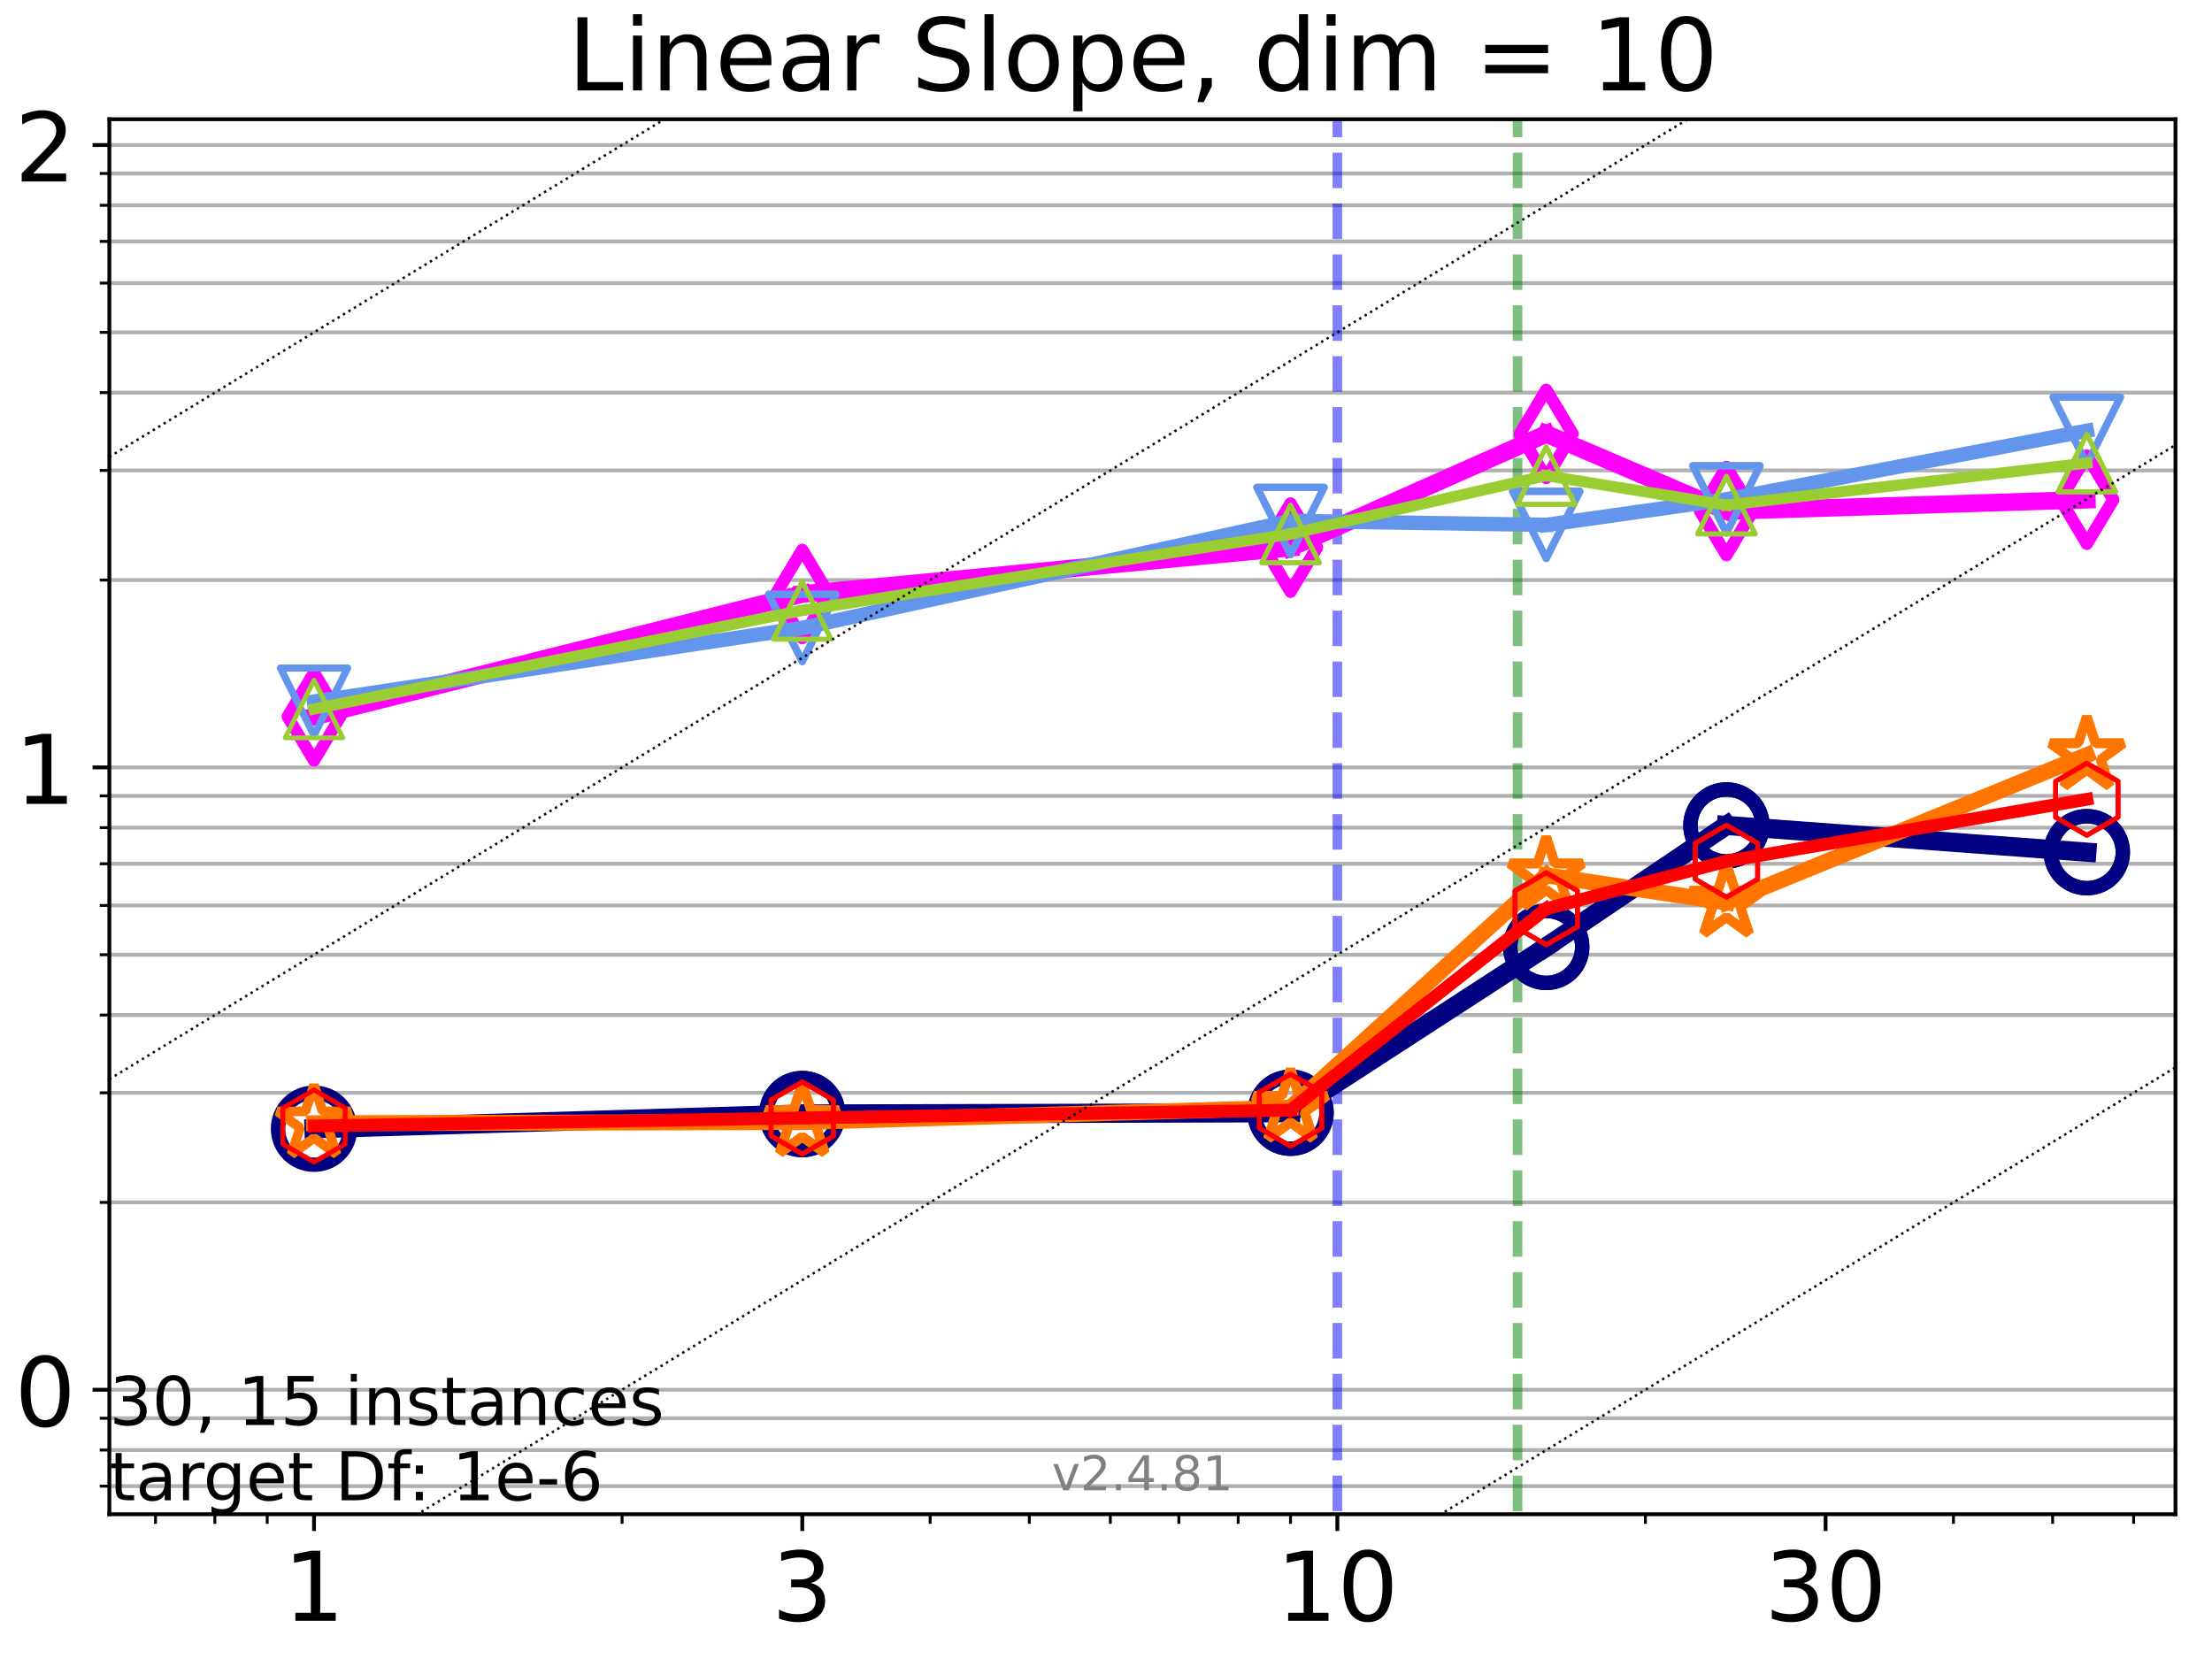 <?xml version="1.0" encoding="utf-8" standalone="no"?>
<!DOCTYPE svg PUBLIC "-//W3C//DTD SVG 1.1//EN"
  "http://www.w3.org/Graphics/SVG/1.1/DTD/svg11.dtd">
<!-- Created with matplotlib (https://matplotlib.org/) -->
<svg height="345.6pt" version="1.1" viewBox="0 0 460.8 345.6" width="460.8pt" xmlns="http://www.w3.org/2000/svg" xmlns:xlink="http://www.w3.org/1999/xlink">
 <defs>
  <style type="text/css">*{stroke-linecap:butt;stroke-linejoin:round;}</style>
 </defs>
 <g id="figure_1">
  <g id="patch_1">
   <path d="M 0 345.6 
L 460.8 345.6 
L 460.8 0 
L 0 0 
z
" style="fill:#ffffff;"/>
  </g>
  <g id="axes_1">
   <g id="patch_2">
    <path d="M 22.78 315.44 
L 453.192 315.44 
L 453.192 24.84 
L 22.78 24.84 
z
" style="fill:#ffffff;"/>
   </g>
   <g id="matplotlib.axis_1">
    <g id="xtick_1">
     <g id="line2d_1">
      <defs>
       <path d="M 0 0 
L 0 3.5 
" id="m30a0343502" style="stroke:#000000;stroke-width:0.8;"/>
      </defs>
      <g>
       <use style="stroke:#000000;stroke-width:0.8;" x="65.416" xlink:href="#m30a0343502" y="315.44"/>
      </g>
     </g>
     <g id="text_1">
      <!-- 1 -->
      <g transform="translate(59.053 337.637)scale(0.2 -0.2)">
       <defs>
        <path d="M 12.406 8.297 
L 28.516 8.297 
L 28.516 63.922 
L 10.984 60.406 
L 10.984 69.391 
L 28.422 72.906 
L 38.281 72.906 
L 38.281 8.297 
L 54.391 8.297 
L 54.391 0 
L 12.406 0 
z
" id="DejaVuSans-49"/>
       </defs>
       <use xlink:href="#DejaVuSans-49"/>
      </g>
     </g>
    </g>
    <g id="xtick_2">
     <g id="line2d_2">
      <g>
       <use style="stroke:#000000;stroke-width:0.8;" x="167.128" xlink:href="#m30a0343502" y="315.44"/>
      </g>
     </g>
     <g id="text_2">
      <!-- 3 -->
      <g transform="translate(160.766 337.637)scale(0.2 -0.2)">
       <defs>
        <path d="M 40.578 39.312 
Q 47.656 37.797 51.625 33 
Q 55.609 28.219 55.609 21.188 
Q 55.609 10.406 48.188 4.484 
Q 40.766 -1.422 27.094 -1.422 
Q 22.516 -1.422 17.656 -0.516 
Q 12.797 0.391 7.625 2.203 
L 7.625 11.719 
Q 11.719 9.328 16.594 8.109 
Q 21.484 6.891 26.812 6.891 
Q 36.078 6.891 40.938 10.547 
Q 45.797 14.203 45.797 21.188 
Q 45.797 27.641 41.281 31.266 
Q 36.766 34.906 28.719 34.906 
L 20.219 34.906 
L 20.219 43.016 
L 29.109 43.016 
Q 36.375 43.016 40.234 45.922 
Q 44.094 48.828 44.094 54.297 
Q 44.094 59.906 40.109 62.906 
Q 36.141 65.922 28.719 65.922 
Q 24.656 65.922 20.016 65.031 
Q 15.375 64.156 9.812 62.312 
L 9.812 71.094 
Q 15.438 72.656 20.344 73.438 
Q 25.25 74.219 29.594 74.219 
Q 40.828 74.219 47.359 69.109 
Q 53.906 64.016 53.906 55.328 
Q 53.906 49.266 50.438 45.094 
Q 46.969 40.922 40.578 39.312 
z
" id="DejaVuSans-51"/>
       </defs>
       <use xlink:href="#DejaVuSans-51"/>
      </g>
     </g>
    </g>
    <g id="xtick_3">
     <g id="line2d_3">
      <g>
       <use style="stroke:#000000;stroke-width:0.8;" x="278.595" xlink:href="#m30a0343502" y="315.44"/>
      </g>
     </g>
     <g id="text_3">
      <!-- 10 -->
      <g transform="translate(265.87 337.637)scale(0.2 -0.2)">
       <defs>
        <path d="M 31.781 66.406 
Q 24.172 66.406 20.328 58.906 
Q 16.5 51.422 16.5 36.375 
Q 16.5 21.391 20.328 13.891 
Q 24.172 6.391 31.781 6.391 
Q 39.453 6.391 43.281 13.891 
Q 47.125 21.391 47.125 36.375 
Q 47.125 51.422 43.281 58.906 
Q 39.453 66.406 31.781 66.406 
z
M 31.781 74.219 
Q 44.047 74.219 50.516 64.516 
Q 56.984 54.828 56.984 36.375 
Q 56.984 17.969 50.516 8.266 
Q 44.047 -1.422 31.781 -1.422 
Q 19.531 -1.422 13.062 8.266 
Q 6.594 17.969 6.594 36.375 
Q 6.594 54.828 13.062 64.516 
Q 19.531 74.219 31.781 74.219 
z
" id="DejaVuSans-48"/>
       </defs>
       <use xlink:href="#DejaVuSans-49"/>
       <use x="63.623" xlink:href="#DejaVuSans-48"/>
      </g>
     </g>
    </g>
    <g id="xtick_4">
     <g id="line2d_4">
      <g>
       <use style="stroke:#000000;stroke-width:0.8;" x="380.308" xlink:href="#m30a0343502" y="315.44"/>
      </g>
     </g>
     <g id="text_4">
      <!-- 30 -->
      <g transform="translate(367.583 337.637)scale(0.2 -0.2)">
       <use xlink:href="#DejaVuSans-51"/>
       <use x="63.623" xlink:href="#DejaVuSans-48"/>
      </g>
     </g>
    </g>
    <g id="xtick_5">
     <g id="line2d_5">
      <defs>
       <path d="M 0 0 
L 0 2 
" id="mb14148a80b" style="stroke:#000000;stroke-width:0.6;"/>
      </defs>
      <g>
       <use style="stroke:#000000;stroke-width:0.6;" x="32.394" xlink:href="#mb14148a80b" y="315.44"/>
      </g>
     </g>
    </g>
    <g id="xtick_6">
     <g id="line2d_6">
      <g>
       <use style="stroke:#000000;stroke-width:0.6;" x="44.757" xlink:href="#mb14148a80b" y="315.44"/>
      </g>
     </g>
    </g>
    <g id="xtick_7">
     <g id="line2d_7">
      <g>
       <use style="stroke:#000000;stroke-width:0.6;" x="55.661" xlink:href="#mb14148a80b" y="315.44"/>
      </g>
     </g>
    </g>
    <g id="xtick_8">
     <g id="line2d_8">
      <g>
       <use style="stroke:#000000;stroke-width:0.6;" x="129.589" xlink:href="#mb14148a80b" y="315.44"/>
      </g>
     </g>
    </g>
    <g id="xtick_9">
     <g id="line2d_9">
      <g>
       <use style="stroke:#000000;stroke-width:0.6;" x="193.763" xlink:href="#mb14148a80b" y="315.44"/>
      </g>
     </g>
    </g>
    <g id="xtick_10">
     <g id="line2d_10">
      <g>
       <use style="stroke:#000000;stroke-width:0.6;" x="214.422" xlink:href="#mb14148a80b" y="315.44"/>
      </g>
     </g>
    </g>
    <g id="xtick_11">
     <g id="line2d_11">
      <g>
       <use style="stroke:#000000;stroke-width:0.6;" x="231.302" xlink:href="#mb14148a80b" y="315.44"/>
      </g>
     </g>
    </g>
    <g id="xtick_12">
     <g id="line2d_12">
      <g>
       <use style="stroke:#000000;stroke-width:0.6;" x="245.573" xlink:href="#mb14148a80b" y="315.44"/>
      </g>
     </g>
    </g>
    <g id="xtick_13">
     <g id="line2d_13">
      <g>
       <use style="stroke:#000000;stroke-width:0.6;" x="257.936" xlink:href="#mb14148a80b" y="315.44"/>
      </g>
     </g>
    </g>
    <g id="xtick_14">
     <g id="line2d_14">
      <g>
       <use style="stroke:#000000;stroke-width:0.6;" x="268.841" xlink:href="#mb14148a80b" y="315.44"/>
      </g>
     </g>
    </g>
    <g id="xtick_15">
     <g id="line2d_15">
      <g>
       <use style="stroke:#000000;stroke-width:0.6;" x="342.769" xlink:href="#mb14148a80b" y="315.44"/>
      </g>
     </g>
    </g>
    <g id="xtick_16">
     <g id="line2d_16">
      <g>
       <use style="stroke:#000000;stroke-width:0.6;" x="406.942" xlink:href="#mb14148a80b" y="315.44"/>
      </g>
     </g>
    </g>
    <g id="xtick_17">
     <g id="line2d_17">
      <g>
       <use style="stroke:#000000;stroke-width:0.6;" x="427.601" xlink:href="#mb14148a80b" y="315.44"/>
      </g>
     </g>
    </g>
    <g id="xtick_18">
     <g id="line2d_18">
      <g>
       <use style="stroke:#000000;stroke-width:0.6;" x="444.481" xlink:href="#mb14148a80b" y="315.44"/>
      </g>
     </g>
    </g>
   </g>
   <g id="matplotlib.axis_2">
    <g id="ytick_1">
     <g id="line2d_19">
      <path clip-path="url(#p73e160fca5)" d="M 22.78 289.51 
L 453.192 289.51 
" style="fill:none;stroke:#b0b0b0;stroke-linecap:square;stroke-width:0.8;"/>
     </g>
     <g id="line2d_20">
      <defs>
       <path d="M 0 0 
L -3.5 0 
" id="mb682db4828" style="stroke:#000000;stroke-width:0.8;"/>
      </defs>
      <g>
       <use style="stroke:#000000;stroke-width:0.8;" x="22.78" xlink:href="#mb682db4828" y="289.51"/>
      </g>
     </g>
     <g id="text_5">
      <!-- 0 -->
      <g transform="translate(3.055 297.108)scale(0.2 -0.2)">
       <use xlink:href="#DejaVuSans-48"/>
      </g>
     </g>
    </g>
    <g id="ytick_2">
     <g id="line2d_21">
      <path clip-path="url(#p73e160fca5)" d="M 22.78 159.858 
L 453.192 159.858 
" style="fill:none;stroke:#b0b0b0;stroke-linecap:square;stroke-width:0.8;"/>
     </g>
     <g id="line2d_22">
      <g>
       <use style="stroke:#000000;stroke-width:0.8;" x="22.78" xlink:href="#mb682db4828" y="159.858"/>
      </g>
     </g>
     <g id="text_6">
      <!-- 1 -->
      <g transform="translate(3.055 167.457)scale(0.2 -0.2)">
       <use xlink:href="#DejaVuSans-49"/>
      </g>
     </g>
    </g>
    <g id="ytick_3">
     <g id="line2d_23">
      <path clip-path="url(#p73e160fca5)" d="M 22.78 30.207 
L 453.192 30.207 
" style="fill:none;stroke:#b0b0b0;stroke-linecap:square;stroke-width:0.8;"/>
     </g>
     <g id="line2d_24">
      <g>
       <use style="stroke:#000000;stroke-width:0.8;" x="22.78" xlink:href="#mb682db4828" y="30.207"/>
      </g>
     </g>
     <g id="text_7">
      <!-- 2 -->
      <g transform="translate(3.055 37.805)scale(0.2 -0.2)">
       <defs>
        <path d="M 19.188 8.297 
L 53.609 8.297 
L 53.609 0 
L 7.328 0 
L 7.328 8.297 
Q 12.938 14.109 22.625 23.891 
Q 32.328 33.688 34.812 36.531 
Q 39.547 41.844 41.422 45.531 
Q 43.312 49.219 43.312 52.781 
Q 43.312 58.594 39.234 62.25 
Q 35.156 65.922 28.609 65.922 
Q 23.969 65.922 18.812 64.312 
Q 13.672 62.703 7.812 59.422 
L 7.812 69.391 
Q 13.766 71.781 18.938 73 
Q 24.125 74.219 28.422 74.219 
Q 39.75 74.219 46.484 68.547 
Q 53.219 62.891 53.219 53.422 
Q 53.219 48.922 51.531 44.891 
Q 49.859 40.875 45.406 35.406 
Q 44.188 33.984 37.641 27.219 
Q 31.109 20.453 19.188 8.297 
z
" id="DejaVuSans-50"/>
       </defs>
       <use xlink:href="#DejaVuSans-50"/>
      </g>
     </g>
    </g>
    <g id="ytick_4">
     <g id="line2d_25">
      <path clip-path="url(#p73e160fca5)" d="M 22.78 309.593 
L 453.192 309.593 
" style="fill:none;stroke:#b0b0b0;stroke-linecap:square;stroke-width:0.8;"/>
     </g>
     <g id="line2d_26">
      <defs>
       <path d="M 0 0 
L -2 0 
" id="m3263e2f05e" style="stroke:#000000;stroke-width:0.6;"/>
      </defs>
      <g>
       <use style="stroke:#000000;stroke-width:0.6;" x="22.78" xlink:href="#m3263e2f05e" y="309.593"/>
      </g>
     </g>
    </g>
    <g id="ytick_5">
     <g id="line2d_27">
      <path clip-path="url(#p73e160fca5)" d="M 22.78 302.074 
L 453.192 302.074 
" style="fill:none;stroke:#b0b0b0;stroke-linecap:square;stroke-width:0.8;"/>
     </g>
     <g id="line2d_28">
      <g>
       <use style="stroke:#000000;stroke-width:0.6;" x="22.78" xlink:href="#m3263e2f05e" y="302.074"/>
      </g>
     </g>
    </g>
    <g id="ytick_6">
     <g id="line2d_29">
      <path clip-path="url(#p73e160fca5)" d="M 22.78 295.442 
L 453.192 295.442 
" style="fill:none;stroke:#b0b0b0;stroke-linecap:square;stroke-width:0.8;"/>
     </g>
     <g id="line2d_30">
      <g>
       <use style="stroke:#000000;stroke-width:0.6;" x="22.78" xlink:href="#m3263e2f05e" y="295.442"/>
      </g>
     </g>
    </g>
    <g id="ytick_7">
     <g id="line2d_31">
      <path clip-path="url(#p73e160fca5)" d="M 22.78 250.481 
L 453.192 250.481 
" style="fill:none;stroke:#b0b0b0;stroke-linecap:square;stroke-width:0.8;"/>
     </g>
     <g id="line2d_32">
      <g>
       <use style="stroke:#000000;stroke-width:0.6;" x="22.78" xlink:href="#m3263e2f05e" y="250.481"/>
      </g>
     </g>
    </g>
    <g id="ytick_8">
     <g id="line2d_33">
      <path clip-path="url(#p73e160fca5)" d="M 22.78 227.65 
L 453.192 227.65 
" style="fill:none;stroke:#b0b0b0;stroke-linecap:square;stroke-width:0.8;"/>
     </g>
     <g id="line2d_34">
      <g>
       <use style="stroke:#000000;stroke-width:0.6;" x="22.78" xlink:href="#m3263e2f05e" y="227.65"/>
      </g>
     </g>
    </g>
    <g id="ytick_9">
     <g id="line2d_35">
      <path clip-path="url(#p73e160fca5)" d="M 22.78 211.452 
L 453.192 211.452 
" style="fill:none;stroke:#b0b0b0;stroke-linecap:square;stroke-width:0.8;"/>
     </g>
     <g id="line2d_36">
      <g>
       <use style="stroke:#000000;stroke-width:0.6;" x="22.78" xlink:href="#m3263e2f05e" y="211.452"/>
      </g>
     </g>
    </g>
    <g id="ytick_10">
     <g id="line2d_37">
      <path clip-path="url(#p73e160fca5)" d="M 22.78 198.887 
L 453.192 198.887 
" style="fill:none;stroke:#b0b0b0;stroke-linecap:square;stroke-width:0.8;"/>
     </g>
     <g id="line2d_38">
      <g>
       <use style="stroke:#000000;stroke-width:0.6;" x="22.78" xlink:href="#m3263e2f05e" y="198.887"/>
      </g>
     </g>
    </g>
    <g id="ytick_11">
     <g id="line2d_39">
      <path clip-path="url(#p73e160fca5)" d="M 22.78 188.621 
L 453.192 188.621 
" style="fill:none;stroke:#b0b0b0;stroke-linecap:square;stroke-width:0.8;"/>
     </g>
     <g id="line2d_40">
      <g>
       <use style="stroke:#000000;stroke-width:0.6;" x="22.78" xlink:href="#m3263e2f05e" y="188.621"/>
      </g>
     </g>
    </g>
    <g id="ytick_12">
     <g id="line2d_41">
      <path clip-path="url(#p73e160fca5)" d="M 22.78 179.941 
L 453.192 179.941 
" style="fill:none;stroke:#b0b0b0;stroke-linecap:square;stroke-width:0.8;"/>
     </g>
     <g id="line2d_42">
      <g>
       <use style="stroke:#000000;stroke-width:0.6;" x="22.78" xlink:href="#m3263e2f05e" y="179.941"/>
      </g>
     </g>
    </g>
    <g id="ytick_13">
     <g id="line2d_43">
      <path clip-path="url(#p73e160fca5)" d="M 22.78 172.423 
L 453.192 172.423 
" style="fill:none;stroke:#b0b0b0;stroke-linecap:square;stroke-width:0.8;"/>
     </g>
     <g id="line2d_44">
      <g>
       <use style="stroke:#000000;stroke-width:0.6;" x="22.78" xlink:href="#m3263e2f05e" y="172.423"/>
      </g>
     </g>
    </g>
    <g id="ytick_14">
     <g id="line2d_45">
      <path clip-path="url(#p73e160fca5)" d="M 22.78 165.791 
L 453.192 165.791 
" style="fill:none;stroke:#b0b0b0;stroke-linecap:square;stroke-width:0.8;"/>
     </g>
     <g id="line2d_46">
      <g>
       <use style="stroke:#000000;stroke-width:0.6;" x="22.78" xlink:href="#m3263e2f05e" y="165.791"/>
      </g>
     </g>
    </g>
    <g id="ytick_15">
     <g id="line2d_47">
      <path clip-path="url(#p73e160fca5)" d="M 22.78 120.829 
L 453.192 120.829 
" style="fill:none;stroke:#b0b0b0;stroke-linecap:square;stroke-width:0.8;"/>
     </g>
     <g id="line2d_48">
      <g>
       <use style="stroke:#000000;stroke-width:0.6;" x="22.78" xlink:href="#m3263e2f05e" y="120.829"/>
      </g>
     </g>
    </g>
    <g id="ytick_16">
     <g id="line2d_49">
      <path clip-path="url(#p73e160fca5)" d="M 22.78 97.999 
L 453.192 97.999 
" style="fill:none;stroke:#b0b0b0;stroke-linecap:square;stroke-width:0.8;"/>
     </g>
     <g id="line2d_50">
      <g>
       <use style="stroke:#000000;stroke-width:0.6;" x="22.78" xlink:href="#m3263e2f05e" y="97.999"/>
      </g>
     </g>
    </g>
    <g id="ytick_17">
     <g id="line2d_51">
      <path clip-path="url(#p73e160fca5)" d="M 22.78 81.8 
L 453.192 81.8 
" style="fill:none;stroke:#b0b0b0;stroke-linecap:square;stroke-width:0.8;"/>
     </g>
     <g id="line2d_52">
      <g>
       <use style="stroke:#000000;stroke-width:0.6;" x="22.78" xlink:href="#m3263e2f05e" y="81.8"/>
      </g>
     </g>
    </g>
    <g id="ytick_18">
     <g id="line2d_53">
      <path clip-path="url(#p73e160fca5)" d="M 22.78 69.236 
L 453.192 69.236 
" style="fill:none;stroke:#b0b0b0;stroke-linecap:square;stroke-width:0.8;"/>
     </g>
     <g id="line2d_54">
      <g>
       <use style="stroke:#000000;stroke-width:0.6;" x="22.78" xlink:href="#m3263e2f05e" y="69.236"/>
      </g>
     </g>
    </g>
    <g id="ytick_19">
     <g id="line2d_55">
      <path clip-path="url(#p73e160fca5)" d="M 22.78 58.97 
L 453.192 58.97 
" style="fill:none;stroke:#b0b0b0;stroke-linecap:square;stroke-width:0.8;"/>
     </g>
     <g id="line2d_56">
      <g>
       <use style="stroke:#000000;stroke-width:0.6;" x="22.78" xlink:href="#m3263e2f05e" y="58.97"/>
      </g>
     </g>
    </g>
    <g id="ytick_20">
     <g id="line2d_57">
      <path clip-path="url(#p73e160fca5)" d="M 22.78 50.29 
L 453.192 50.29 
" style="fill:none;stroke:#b0b0b0;stroke-linecap:square;stroke-width:0.8;"/>
     </g>
     <g id="line2d_58">
      <g>
       <use style="stroke:#000000;stroke-width:0.6;" x="22.78" xlink:href="#m3263e2f05e" y="50.29"/>
      </g>
     </g>
    </g>
    <g id="ytick_21">
     <g id="line2d_59">
      <path clip-path="url(#p73e160fca5)" d="M 22.78 42.771 
L 453.192 42.771 
" style="fill:none;stroke:#b0b0b0;stroke-linecap:square;stroke-width:0.8;"/>
     </g>
     <g id="line2d_60">
      <g>
       <use style="stroke:#000000;stroke-width:0.6;" x="22.78" xlink:href="#m3263e2f05e" y="42.771"/>
      </g>
     </g>
    </g>
    <g id="ytick_22">
     <g id="line2d_61">
      <path clip-path="url(#p73e160fca5)" d="M 22.78 36.139 
L 453.192 36.139 
" style="fill:none;stroke:#b0b0b0;stroke-linecap:square;stroke-width:0.8;"/>
     </g>
     <g id="line2d_62">
      <g>
       <use style="stroke:#000000;stroke-width:0.6;" x="22.78" xlink:href="#m3263e2f05e" y="36.139"/>
      </g>
     </g>
    </g>
   </g>
   <g id="LineCollection_1">
    <path clip-path="url(#p73e160fca5)" d="M 278.595 346.6 
L 278.595 24.84 
" style="fill:none;stroke:#0000ff;stroke-dasharray:7.4,3.2;stroke-dashoffset:0;stroke-opacity:0.5;stroke-width:2;"/>
   </g>
   <g id="LineCollection_2">
    <path clip-path="url(#p73e160fca5)" d="M 316.134 346.6 
L 316.134 24.84 
" style="fill:none;stroke:#008000;stroke-dasharray:7.4,3.2;stroke-dashoffset:0;stroke-opacity:0.5;stroke-width:2;"/>
   </g>
   <g id="line2d_63">
    <path clip-path="url(#p73e160fca5)" d="M 65.416 235.133 
L 167.128 232.074 
" style="fill:none;stroke:#000080;stroke-linecap:square;stroke-width:4;"/>
    <defs>
     <path d="M 0 7.5 
C 1.989 7.5 3.897 6.71 5.303 5.303 
C 6.71 3.897 7.5 1.989 7.5 0 
C 7.5 -1.989 6.71 -3.897 5.303 -5.303 
C 3.897 -6.71 1.989 -7.5 0 -7.5 
C -1.989 -7.5 -3.897 -6.71 -5.303 -5.303 
C -6.71 -3.897 -7.5 -1.989 -7.5 0 
C -7.5 1.989 -6.71 3.897 -5.303 5.303 
C -3.897 6.71 -1.989 7.5 0 7.5 
z
" id="m1f20d043c2" style="stroke:#000080;stroke-width:3;"/>
    </defs>
    <g clip-path="url(#p73e160fca5)">
     <use style="fill-opacity:0;stroke:#000080;stroke-width:3;" x="65.416" xlink:href="#m1f20d043c2" y="235.133"/>
     <use style="fill-opacity:0;stroke:#000080;stroke-width:3;" x="167.128" xlink:href="#m1f20d043c2" y="232.074"/>
    </g>
   </g>
   <g id="line2d_64">
    <path clip-path="url(#p73e160fca5)" d="M 167.128 232.074 
L 268.841 231.804 
" style="fill:none;stroke:#000080;stroke-linecap:square;stroke-width:4;"/>
    <g clip-path="url(#p73e160fca5)">
     <use style="fill-opacity:0;stroke:#000080;stroke-width:3;" x="167.128" xlink:href="#m1f20d043c2" y="232.074"/>
     <use style="fill-opacity:0;stroke:#000080;stroke-width:3;" x="268.841" xlink:href="#m1f20d043c2" y="231.804"/>
    </g>
   </g>
   <g id="line2d_65">
    <path clip-path="url(#p73e160fca5)" d="M 268.841 231.804 
L 322.109 197.259 
" style="fill:none;stroke:#000080;stroke-linecap:square;stroke-width:4;"/>
    <g clip-path="url(#p73e160fca5)">
     <use style="fill-opacity:0;stroke:#000080;stroke-width:3;" x="268.841" xlink:href="#m1f20d043c2" y="231.804"/>
     <use style="fill-opacity:0;stroke:#000080;stroke-width:3;" x="322.109" xlink:href="#m1f20d043c2" y="197.259"/>
    </g>
   </g>
   <g id="line2d_66">
    <path clip-path="url(#p73e160fca5)" d="M 322.109 197.259 
L 359.648 171.955 
" style="fill:none;stroke:#000080;stroke-linecap:square;stroke-width:4;"/>
    <g clip-path="url(#p73e160fca5)">
     <use style="fill-opacity:0;stroke:#000080;stroke-width:3;" x="322.109" xlink:href="#m1f20d043c2" y="197.259"/>
     <use style="fill-opacity:0;stroke:#000080;stroke-width:3;" x="359.648" xlink:href="#m1f20d043c2" y="171.955"/>
    </g>
   </g>
   <g id="line2d_67">
    <path clip-path="url(#p73e160fca5)" d="M 359.648 171.955 
L 434.726 177.527 
" style="fill:none;stroke:#000080;stroke-linecap:square;stroke-width:4;"/>
    <g clip-path="url(#p73e160fca5)">
     <use style="fill-opacity:0;stroke:#000080;stroke-width:3;" x="359.648" xlink:href="#m1f20d043c2" y="171.955"/>
     <use style="fill-opacity:0;stroke:#000080;stroke-width:3;" x="434.726" xlink:href="#m1f20d043c2" y="177.527"/>
    </g>
   </g>
   <g id="line2d_68">
    <path clip-path="url(#p73e160fca5)" d="M 434.726 177.527 
" style="fill:none;stroke:#000080;stroke-linecap:square;stroke-width:4;"/>
    <g clip-path="url(#p73e160fca5)">
     <use style="fill-opacity:0;stroke:#000080;stroke-width:3;" x="434.726" xlink:href="#m1f20d043c2" y="177.527"/>
    </g>
   </g>
   <g id="line2d_69"/>
   <g id="line2d_70">
    <path clip-path="url(#p73e160fca5)" d="M 65.416 149.28 
L 167.128 123.737 
" style="fill:none;stroke:#ff00ff;stroke-linecap:square;stroke-width:3.667;"/>
    <defs>
     <path d="M -0 9.192 
L 5.515 0 
L 0 -9.192 
L -5.515 -0 
z
" id="m04d22f1f43" style="stroke:#ff00ff;stroke-linejoin:miter;stroke-width:2.5;"/>
    </defs>
    <g clip-path="url(#p73e160fca5)">
     <use style="fill-opacity:0;stroke:#ff00ff;stroke-linejoin:miter;stroke-width:2.5;" x="65.416" xlink:href="#m04d22f1f43" y="149.28"/>
     <use style="fill-opacity:0;stroke:#ff00ff;stroke-linejoin:miter;stroke-width:2.5;" x="167.128" xlink:href="#m04d22f1f43" y="123.737"/>
    </g>
   </g>
   <g id="line2d_71">
    <path clip-path="url(#p73e160fca5)" d="M 167.128 123.737 
L 268.841 114.08 
" style="fill:none;stroke:#ff00ff;stroke-linecap:square;stroke-width:3.667;"/>
    <g clip-path="url(#p73e160fca5)">
     <use style="fill-opacity:0;stroke:#ff00ff;stroke-linejoin:miter;stroke-width:2.5;" x="167.128" xlink:href="#m04d22f1f43" y="123.737"/>
     <use style="fill-opacity:0;stroke:#ff00ff;stroke-linejoin:miter;stroke-width:2.5;" x="268.841" xlink:href="#m04d22f1f43" y="114.08"/>
    </g>
   </g>
   <g id="line2d_72">
    <path clip-path="url(#p73e160fca5)" d="M 268.841 114.08 
L 322.109 90.391 
" style="fill:none;stroke:#ff00ff;stroke-linecap:square;stroke-width:3.667;"/>
    <g clip-path="url(#p73e160fca5)">
     <use style="fill-opacity:0;stroke:#ff00ff;stroke-linejoin:miter;stroke-width:2.5;" x="268.841" xlink:href="#m04d22f1f43" y="114.08"/>
     <use style="fill-opacity:0;stroke:#ff00ff;stroke-linejoin:miter;stroke-width:2.5;" x="322.109" xlink:href="#m04d22f1f43" y="90.391"/>
    </g>
   </g>
   <g id="line2d_73">
    <path clip-path="url(#p73e160fca5)" d="M 322.109 90.391 
L 359.648 106.462 
" style="fill:none;stroke:#ff00ff;stroke-linecap:square;stroke-width:3.667;"/>
    <g clip-path="url(#p73e160fca5)">
     <use style="fill-opacity:0;stroke:#ff00ff;stroke-linejoin:miter;stroke-width:2.5;" x="322.109" xlink:href="#m04d22f1f43" y="90.391"/>
     <use style="fill-opacity:0;stroke:#ff00ff;stroke-linejoin:miter;stroke-width:2.5;" x="359.648" xlink:href="#m04d22f1f43" y="106.462"/>
    </g>
   </g>
   <g id="line2d_74">
    <path clip-path="url(#p73e160fca5)" d="M 359.648 106.462 
L 434.726 104.098 
" style="fill:none;stroke:#ff00ff;stroke-linecap:square;stroke-width:3.667;"/>
    <g clip-path="url(#p73e160fca5)">
     <use style="fill-opacity:0;stroke:#ff00ff;stroke-linejoin:miter;stroke-width:2.5;" x="359.648" xlink:href="#m04d22f1f43" y="106.462"/>
     <use style="fill-opacity:0;stroke:#ff00ff;stroke-linejoin:miter;stroke-width:2.5;" x="434.726" xlink:href="#m04d22f1f43" y="104.098"/>
    </g>
   </g>
   <g id="line2d_75">
    <path clip-path="url(#p73e160fca5)" d="M 434.726 104.098 
" style="fill:none;stroke:#ff00ff;stroke-linecap:square;stroke-width:3.667;"/>
    <g clip-path="url(#p73e160fca5)">
     <use style="fill-opacity:0;stroke:#ff00ff;stroke-linejoin:miter;stroke-width:2.5;" x="434.726" xlink:href="#m04d22f1f43" y="104.098"/>
    </g>
   </g>
   <g id="line2d_76"/>
   <g id="line2d_77">
    <path clip-path="url(#p73e160fca5)" d="M 65.416 234.001 
L 167.128 233.722 
" style="fill:none;stroke:#ff7500;stroke-linecap:square;stroke-width:3.333;"/>
    <defs>
     <path d="M 0 -8 
L -1.796 -2.472 
L -7.608 -2.472 
L -2.906 0.944 
L -4.702 6.472 
L -0 3.056 
L 4.702 6.472 
L 2.906 0.944 
L 7.608 -2.472 
L 1.796 -2.472 
z
" id="m9313ebe4bf" style="stroke:#ff7500;stroke-linejoin:bevel;stroke-width:2;"/>
    </defs>
    <g clip-path="url(#p73e160fca5)">
     <use style="fill-opacity:0;stroke:#ff7500;stroke-linejoin:bevel;stroke-width:2;" x="65.416" xlink:href="#m9313ebe4bf" y="234.001"/>
     <use style="fill-opacity:0;stroke:#ff7500;stroke-linejoin:bevel;stroke-width:2;" x="167.128" xlink:href="#m9313ebe4bf" y="233.722"/>
    </g>
   </g>
   <g id="line2d_78">
    <path clip-path="url(#p73e160fca5)" d="M 167.128 233.722 
L 268.841 230.736 
" style="fill:none;stroke:#ff7500;stroke-linecap:square;stroke-width:3.333;"/>
    <g clip-path="url(#p73e160fca5)">
     <use style="fill-opacity:0;stroke:#ff7500;stroke-linejoin:bevel;stroke-width:2;" x="167.128" xlink:href="#m9313ebe4bf" y="233.722"/>
     <use style="fill-opacity:0;stroke:#ff7500;stroke-linejoin:bevel;stroke-width:2;" x="268.841" xlink:href="#m9313ebe4bf" y="230.736"/>
    </g>
   </g>
   <g id="line2d_79">
    <path clip-path="url(#p73e160fca5)" d="M 268.841 230.736 
L 322.109 182.352 
" style="fill:none;stroke:#ff7500;stroke-linecap:square;stroke-width:3.333;"/>
    <g clip-path="url(#p73e160fca5)">
     <use style="fill-opacity:0;stroke:#ff7500;stroke-linejoin:bevel;stroke-width:2;" x="268.841" xlink:href="#m9313ebe4bf" y="230.736"/>
     <use style="fill-opacity:0;stroke:#ff7500;stroke-linejoin:bevel;stroke-width:2;" x="322.109" xlink:href="#m9313ebe4bf" y="182.352"/>
    </g>
   </g>
   <g id="line2d_80">
    <path clip-path="url(#p73e160fca5)" d="M 322.109 182.352 
L 359.648 187.999 
" style="fill:none;stroke:#ff7500;stroke-linecap:square;stroke-width:3.333;"/>
    <g clip-path="url(#p73e160fca5)">
     <use style="fill-opacity:0;stroke:#ff7500;stroke-linejoin:bevel;stroke-width:2;" x="322.109" xlink:href="#m9313ebe4bf" y="182.352"/>
     <use style="fill-opacity:0;stroke:#ff7500;stroke-linejoin:bevel;stroke-width:2;" x="359.648" xlink:href="#m9313ebe4bf" y="187.999"/>
    </g>
   </g>
   <g id="line2d_81">
    <path clip-path="url(#p73e160fca5)" d="M 359.648 187.999 
L 434.726 157.29 
" style="fill:none;stroke:#ff7500;stroke-linecap:square;stroke-width:3.333;"/>
    <g clip-path="url(#p73e160fca5)">
     <use style="fill-opacity:0;stroke:#ff7500;stroke-linejoin:bevel;stroke-width:2;" x="359.648" xlink:href="#m9313ebe4bf" y="187.999"/>
     <use style="fill-opacity:0;stroke:#ff7500;stroke-linejoin:bevel;stroke-width:2;" x="434.726" xlink:href="#m9313ebe4bf" y="157.29"/>
    </g>
   </g>
   <g id="line2d_82">
    <path clip-path="url(#p73e160fca5)" d="M 434.726 157.29 
" style="fill:none;stroke:#ff7500;stroke-linecap:square;stroke-width:3.333;"/>
    <g clip-path="url(#p73e160fca5)">
     <use style="fill-opacity:0;stroke:#ff7500;stroke-linejoin:bevel;stroke-width:2;" x="434.726" xlink:href="#m9313ebe4bf" y="157.29"/>
    </g>
   </g>
   <g id="line2d_83"/>
   <g id="line2d_84">
    <path clip-path="url(#p73e160fca5)" d="M 65.416 146.164 
L 167.128 130.803 
" style="fill:none;stroke:#6495ed;stroke-linecap:square;stroke-width:3;"/>
    <defs>
     <path d="M -0 7 
L 7 -7 
L -7 -7 
z
" id="mbef2d422d8" style="stroke:#6495ed;stroke-linejoin:miter;stroke-width:1.5;"/>
    </defs>
    <g clip-path="url(#p73e160fca5)">
     <use style="fill-opacity:0;stroke:#6495ed;stroke-linejoin:miter;stroke-width:1.5;" x="65.416" xlink:href="#mbef2d422d8" y="146.164"/>
     <use style="fill-opacity:0;stroke:#6495ed;stroke-linejoin:miter;stroke-width:1.5;" x="167.128" xlink:href="#mbef2d422d8" y="130.803"/>
    </g>
   </g>
   <g id="line2d_85">
    <path clip-path="url(#p73e160fca5)" d="M 167.128 130.803 
L 268.841 108.52 
" style="fill:none;stroke:#6495ed;stroke-linecap:square;stroke-width:3;"/>
    <g clip-path="url(#p73e160fca5)">
     <use style="fill-opacity:0;stroke:#6495ed;stroke-linejoin:miter;stroke-width:1.5;" x="167.128" xlink:href="#mbef2d422d8" y="130.803"/>
     <use style="fill-opacity:0;stroke:#6495ed;stroke-linejoin:miter;stroke-width:1.5;" x="268.841" xlink:href="#mbef2d422d8" y="108.52"/>
    </g>
   </g>
   <g id="line2d_86">
    <path clip-path="url(#p73e160fca5)" d="M 268.841 108.52 
L 322.109 109.341 
" style="fill:none;stroke:#6495ed;stroke-linecap:square;stroke-width:3;"/>
    <g clip-path="url(#p73e160fca5)">
     <use style="fill-opacity:0;stroke:#6495ed;stroke-linejoin:miter;stroke-width:1.5;" x="268.841" xlink:href="#mbef2d422d8" y="108.52"/>
     <use style="fill-opacity:0;stroke:#6495ed;stroke-linejoin:miter;stroke-width:1.5;" x="322.109" xlink:href="#mbef2d422d8" y="109.341"/>
    </g>
   </g>
   <g id="line2d_87">
    <path clip-path="url(#p73e160fca5)" d="M 322.109 109.341 
L 359.648 104.029 
" style="fill:none;stroke:#6495ed;stroke-linecap:square;stroke-width:3;"/>
    <g clip-path="url(#p73e160fca5)">
     <use style="fill-opacity:0;stroke:#6495ed;stroke-linejoin:miter;stroke-width:1.5;" x="322.109" xlink:href="#mbef2d422d8" y="109.341"/>
     <use style="fill-opacity:0;stroke:#6495ed;stroke-linejoin:miter;stroke-width:1.5;" x="359.648" xlink:href="#mbef2d422d8" y="104.029"/>
    </g>
   </g>
   <g id="line2d_88">
    <path clip-path="url(#p73e160fca5)" d="M 359.648 104.029 
L 434.726 89.739 
" style="fill:none;stroke:#6495ed;stroke-linecap:square;stroke-width:3;"/>
    <g clip-path="url(#p73e160fca5)">
     <use style="fill-opacity:0;stroke:#6495ed;stroke-linejoin:miter;stroke-width:1.5;" x="359.648" xlink:href="#mbef2d422d8" y="104.029"/>
     <use style="fill-opacity:0;stroke:#6495ed;stroke-linejoin:miter;stroke-width:1.5;" x="434.726" xlink:href="#mbef2d422d8" y="89.739"/>
    </g>
   </g>
   <g id="line2d_89">
    <path clip-path="url(#p73e160fca5)" d="M 434.726 89.739 
" style="fill:none;stroke:#6495ed;stroke-linecap:square;stroke-width:3;"/>
    <g clip-path="url(#p73e160fca5)">
     <use style="fill-opacity:0;stroke:#6495ed;stroke-linejoin:miter;stroke-width:1.5;" x="434.726" xlink:href="#mbef2d422d8" y="89.739"/>
    </g>
   </g>
   <g id="line2d_90"/>
   <g id="line2d_91">
    <path clip-path="url(#p73e160fca5)" d="M 65.416 234.564 
L 167.128 232.892 
" style="fill:none;stroke:#ff0000;stroke-linecap:square;stroke-width:2.667;"/>
    <defs>
     <path d="M 0 -7.5 
L -6.495 -3.75 
L -6.495 3.75 
L -0 7.5 
L 6.495 3.75 
L 6.495 -3.75 
z
" id="m7a12b901e5" style="stroke:#ff0000;stroke-linejoin:miter;"/>
    </defs>
    <g clip-path="url(#p73e160fca5)">
     <use style="fill-opacity:0;stroke:#ff0000;stroke-linejoin:miter;" x="65.416" xlink:href="#m7a12b901e5" y="234.564"/>
     <use style="fill-opacity:0;stroke:#ff0000;stroke-linejoin:miter;" x="167.128" xlink:href="#m7a12b901e5" y="232.892"/>
    </g>
   </g>
   <g id="line2d_92">
    <path clip-path="url(#p73e160fca5)" d="M 167.128 232.892 
L 268.841 231.267 
" style="fill:none;stroke:#ff0000;stroke-linecap:square;stroke-width:2.667;"/>
    <g clip-path="url(#p73e160fca5)">
     <use style="fill-opacity:0;stroke:#ff0000;stroke-linejoin:miter;" x="167.128" xlink:href="#m7a12b901e5" y="232.892"/>
     <use style="fill-opacity:0;stroke:#ff0000;stroke-linejoin:miter;" x="268.841" xlink:href="#m7a12b901e5" y="231.267"/>
    </g>
   </g>
   <g id="line2d_93">
    <path clip-path="url(#p73e160fca5)" d="M 268.841 231.267 
L 322.109 189.314 
" style="fill:none;stroke:#ff0000;stroke-linecap:square;stroke-width:2.667;"/>
    <g clip-path="url(#p73e160fca5)">
     <use style="fill-opacity:0;stroke:#ff0000;stroke-linejoin:miter;" x="268.841" xlink:href="#m7a12b901e5" y="231.267"/>
     <use style="fill-opacity:0;stroke:#ff0000;stroke-linejoin:miter;" x="322.109" xlink:href="#m7a12b901e5" y="189.314"/>
    </g>
   </g>
   <g id="line2d_94">
    <path clip-path="url(#p73e160fca5)" d="M 322.109 189.314 
L 359.648 179.408 
" style="fill:none;stroke:#ff0000;stroke-linecap:square;stroke-width:2.667;"/>
    <g clip-path="url(#p73e160fca5)">
     <use style="fill-opacity:0;stroke:#ff0000;stroke-linejoin:miter;" x="322.109" xlink:href="#m7a12b901e5" y="189.314"/>
     <use style="fill-opacity:0;stroke:#ff0000;stroke-linejoin:miter;" x="359.648" xlink:href="#m7a12b901e5" y="179.408"/>
    </g>
   </g>
   <g id="line2d_95">
    <path clip-path="url(#p73e160fca5)" d="M 359.648 179.408 
L 434.726 166.504 
" style="fill:none;stroke:#ff0000;stroke-linecap:square;stroke-width:2.667;"/>
    <g clip-path="url(#p73e160fca5)">
     <use style="fill-opacity:0;stroke:#ff0000;stroke-linejoin:miter;" x="359.648" xlink:href="#m7a12b901e5" y="179.408"/>
     <use style="fill-opacity:0;stroke:#ff0000;stroke-linejoin:miter;" x="434.726" xlink:href="#m7a12b901e5" y="166.504"/>
    </g>
   </g>
   <g id="line2d_96">
    <path clip-path="url(#p73e160fca5)" d="M 434.726 166.504 
" style="fill:none;stroke:#ff0000;stroke-linecap:square;stroke-width:2.667;"/>
    <g clip-path="url(#p73e160fca5)">
     <use style="fill-opacity:0;stroke:#ff0000;stroke-linejoin:miter;" x="434.726" xlink:href="#m7a12b901e5" y="166.504"/>
    </g>
   </g>
   <g id="line2d_97"/>
   <g id="line2d_98">
    <path clip-path="url(#p73e160fca5)" d="M 65.416 147.701 
L 167.128 127.159 
" style="fill:none;stroke:#9acd32;stroke-linecap:square;stroke-width:2.333;"/>
    <defs>
     <path d="M 0 -6 
L -6 6 
L 6 6 
z
" id="mebf794ea08" style="stroke:#9acd32;stroke-linejoin:miter;"/>
    </defs>
    <g clip-path="url(#p73e160fca5)">
     <use style="fill-opacity:0;stroke:#9acd32;stroke-linejoin:miter;" x="65.416" xlink:href="#mebf794ea08" y="147.701"/>
     <use style="fill-opacity:0;stroke:#9acd32;stroke-linejoin:miter;" x="167.128" xlink:href="#mebf794ea08" y="127.159"/>
    </g>
   </g>
   <g id="line2d_99">
    <path clip-path="url(#p73e160fca5)" d="M 167.128 127.159 
L 268.841 111.232 
" style="fill:none;stroke:#9acd32;stroke-linecap:square;stroke-width:2.333;"/>
    <g clip-path="url(#p73e160fca5)">
     <use style="fill-opacity:0;stroke:#9acd32;stroke-linejoin:miter;" x="167.128" xlink:href="#mebf794ea08" y="127.159"/>
     <use style="fill-opacity:0;stroke:#9acd32;stroke-linejoin:miter;" x="268.841" xlink:href="#mebf794ea08" y="111.232"/>
    </g>
   </g>
   <g id="line2d_100">
    <path clip-path="url(#p73e160fca5)" d="M 268.841 111.232 
L 322.109 99.072 
" style="fill:none;stroke:#9acd32;stroke-linecap:square;stroke-width:2.333;"/>
    <g clip-path="url(#p73e160fca5)">
     <use style="fill-opacity:0;stroke:#9acd32;stroke-linejoin:miter;" x="268.841" xlink:href="#mebf794ea08" y="111.232"/>
     <use style="fill-opacity:0;stroke:#9acd32;stroke-linejoin:miter;" x="322.109" xlink:href="#mebf794ea08" y="99.072"/>
    </g>
   </g>
   <g id="line2d_101">
    <path clip-path="url(#p73e160fca5)" d="M 322.109 99.072 
L 359.648 105.232 
" style="fill:none;stroke:#9acd32;stroke-linecap:square;stroke-width:2.333;"/>
    <g clip-path="url(#p73e160fca5)">
     <use style="fill-opacity:0;stroke:#9acd32;stroke-linejoin:miter;" x="322.109" xlink:href="#mebf794ea08" y="99.072"/>
     <use style="fill-opacity:0;stroke:#9acd32;stroke-linejoin:miter;" x="359.648" xlink:href="#mebf794ea08" y="105.232"/>
    </g>
   </g>
   <g id="line2d_102">
    <path clip-path="url(#p73e160fca5)" d="M 359.648 105.232 
L 434.726 96.462 
" style="fill:none;stroke:#9acd32;stroke-linecap:square;stroke-width:2.333;"/>
    <g clip-path="url(#p73e160fca5)">
     <use style="fill-opacity:0;stroke:#9acd32;stroke-linejoin:miter;" x="359.648" xlink:href="#mebf794ea08" y="105.232"/>
     <use style="fill-opacity:0;stroke:#9acd32;stroke-linejoin:miter;" x="434.726" xlink:href="#mebf794ea08" y="96.462"/>
    </g>
   </g>
   <g id="line2d_103">
    <path clip-path="url(#p73e160fca5)" d="M 434.726 96.462 
" style="fill:none;stroke:#9acd32;stroke-linecap:square;stroke-width:2.333;"/>
    <g clip-path="url(#p73e160fca5)">
     <use style="fill-opacity:0;stroke:#9acd32;stroke-linejoin:miter;" x="434.726" xlink:href="#mebf794ea08" y="96.462"/>
    </g>
   </g>
   <g id="line2d_104"/>
   <g id="line2d_105">
    <path clip-path="url(#p73e160fca5)" d="M 248.898 346.6 
L 461.8 217.117 
" style="fill:none;stroke:#000000;stroke-dasharray:0.5,0.825;stroke-dashoffset:0;stroke-width:0.5;"/>
   </g>
   <g id="line2d_106">
    <path clip-path="url(#p73e160fca5)" d="M 35.719 346.6 
L 461.8 87.466 
" style="fill:none;stroke:#000000;stroke-dasharray:0.5,0.825;stroke-dashoffset:0;stroke-width:0.5;"/>
   </g>
   <g id="line2d_107">
    <path clip-path="url(#p73e160fca5)" d="M -1 239.28 
L 394.08 -1 
" style="fill:none;stroke:#000000;stroke-dasharray:0.5,0.825;stroke-dashoffset:0;stroke-width:0.5;"/>
   </g>
   <g id="line2d_108">
    <path clip-path="url(#p73e160fca5)" d="M -1 109.628 
L 180.901 -1 
" style="fill:none;stroke:#000000;stroke-dasharray:0.5,0.825;stroke-dashoffset:0;stroke-width:0.5;"/>
   </g>
   <g id="line2d_109">
    <path clip-path="url(#p73e160fca5)" style="fill:none;stroke:#000000;stroke-dasharray:0.5,0.825;stroke-dashoffset:0;stroke-width:0.5;"/>
   </g>
   <g id="line2d_110">
    <path clip-path="url(#p73e160fca5)" style="fill:none;stroke:#000000;stroke-dasharray:0.5,0.825;stroke-dashoffset:0;stroke-width:0.5;"/>
   </g>
   <g id="line2d_111">
    <path clip-path="url(#p73e160fca5)" style="fill:none;stroke:#000000;stroke-dasharray:0.5,0.825;stroke-dashoffset:0;stroke-width:0.5;"/>
   </g>
   <g id="line2d_112">
    <path clip-path="url(#p73e160fca5)" style="fill:none;stroke:#000000;stroke-dasharray:0.5,0.825;stroke-dashoffset:0;stroke-width:0.5;"/>
   </g>
   <g id="line2d_113">
    <path clip-path="url(#p73e160fca5)" style="fill:none;stroke:#000000;stroke-dasharray:0.5,0.825;stroke-dashoffset:0;stroke-width:0.5;"/>
   </g>
   <g id="patch_3">
    <path d="M 22.78 315.44 
L 22.78 24.84 
" style="fill:none;stroke:#000000;stroke-linecap:square;stroke-linejoin:miter;stroke-width:0.8;"/>
   </g>
   <g id="patch_4">
    <path d="M 453.192 315.44 
L 453.192 24.84 
" style="fill:none;stroke:#000000;stroke-linecap:square;stroke-linejoin:miter;stroke-width:0.8;"/>
   </g>
   <g id="patch_5">
    <path d="M 22.78 315.44 
L 453.192 315.44 
" style="fill:none;stroke:#000000;stroke-linecap:square;stroke-linejoin:miter;stroke-width:0.8;"/>
   </g>
   <g id="patch_6">
    <path d="M 22.78 24.84 
L 453.192 24.84 
" style="fill:none;stroke:#000000;stroke-linecap:square;stroke-linejoin:miter;stroke-width:0.8;"/>
   </g>
   <g id="text_8">
    <!-- 30, 15 instances -->
    <g transform="translate(22.78 296.851)scale(0.14 -0.14)">
     <defs>
      <path d="M 11.719 12.406 
L 22.016 12.406 
L 22.016 4 
L 14.016 -11.625 
L 7.719 -11.625 
L 11.719 4 
z
" id="DejaVuSans-44"/>
      <path id="DejaVuSans-32"/>
      <path d="M 10.797 72.906 
L 49.516 72.906 
L 49.516 64.594 
L 19.828 64.594 
L 19.828 46.734 
Q 21.969 47.469 24.109 47.828 
Q 26.266 48.188 28.422 48.188 
Q 40.625 48.188 47.75 41.5 
Q 54.891 34.812 54.891 23.391 
Q 54.891 11.625 47.562 5.094 
Q 40.234 -1.422 26.906 -1.422 
Q 22.312 -1.422 17.547 -0.641 
Q 12.797 0.141 7.719 1.703 
L 7.719 11.625 
Q 12.109 9.234 16.797 8.062 
Q 21.484 6.891 26.703 6.891 
Q 35.156 6.891 40.078 11.328 
Q 45.016 15.766 45.016 23.391 
Q 45.016 31 40.078 35.438 
Q 35.156 39.891 26.703 39.891 
Q 22.75 39.891 18.812 39.016 
Q 14.891 38.141 10.797 36.281 
z
" id="DejaVuSans-53"/>
      <path d="M 9.422 54.688 
L 18.406 54.688 
L 18.406 0 
L 9.422 0 
z
M 9.422 75.984 
L 18.406 75.984 
L 18.406 64.594 
L 9.422 64.594 
z
" id="DejaVuSans-105"/>
      <path d="M 54.891 33.016 
L 54.891 0 
L 45.906 0 
L 45.906 32.719 
Q 45.906 40.484 42.875 44.328 
Q 39.844 48.188 33.797 48.188 
Q 26.516 48.188 22.312 43.547 
Q 18.109 38.922 18.109 30.906 
L 18.109 0 
L 9.078 0 
L 9.078 54.688 
L 18.109 54.688 
L 18.109 46.188 
Q 21.344 51.125 25.703 53.562 
Q 30.078 56 35.797 56 
Q 45.219 56 50.047 50.172 
Q 54.891 44.344 54.891 33.016 
z
" id="DejaVuSans-110"/>
      <path d="M 44.281 53.078 
L 44.281 44.578 
Q 40.484 46.531 36.375 47.5 
Q 32.281 48.484 27.875 48.484 
Q 21.188 48.484 17.844 46.438 
Q 14.5 44.391 14.5 40.281 
Q 14.5 37.156 16.891 35.375 
Q 19.281 33.594 26.516 31.984 
L 29.594 31.297 
Q 39.156 29.25 43.188 25.516 
Q 47.219 21.781 47.219 15.094 
Q 47.219 7.469 41.188 3.016 
Q 35.156 -1.422 24.609 -1.422 
Q 20.219 -1.422 15.453 -0.562 
Q 10.688 0.297 5.422 2 
L 5.422 11.281 
Q 10.406 8.688 15.234 7.391 
Q 20.062 6.109 24.812 6.109 
Q 31.156 6.109 34.562 8.281 
Q 37.984 10.453 37.984 14.406 
Q 37.984 18.062 35.516 20.016 
Q 33.062 21.969 24.703 23.781 
L 21.578 24.516 
Q 13.234 26.266 9.516 29.906 
Q 5.812 33.547 5.812 39.891 
Q 5.812 47.609 11.281 51.797 
Q 16.75 56 26.812 56 
Q 31.781 56 36.172 55.266 
Q 40.578 54.547 44.281 53.078 
z
" id="DejaVuSans-115"/>
      <path d="M 18.312 70.219 
L 18.312 54.688 
L 36.812 54.688 
L 36.812 47.703 
L 18.312 47.703 
L 18.312 18.016 
Q 18.312 11.328 20.141 9.422 
Q 21.969 7.516 27.594 7.516 
L 36.812 7.516 
L 36.812 0 
L 27.594 0 
Q 17.188 0 13.234 3.875 
Q 9.281 7.766 9.281 18.016 
L 9.281 47.703 
L 2.688 47.703 
L 2.688 54.688 
L 9.281 54.688 
L 9.281 70.219 
z
" id="DejaVuSans-116"/>
      <path d="M 34.281 27.484 
Q 23.391 27.484 19.188 25 
Q 14.984 22.516 14.984 16.5 
Q 14.984 11.719 18.141 8.906 
Q 21.297 6.109 26.703 6.109 
Q 34.188 6.109 38.703 11.406 
Q 43.219 16.703 43.219 25.484 
L 43.219 27.484 
z
M 52.203 31.203 
L 52.203 0 
L 43.219 0 
L 43.219 8.297 
Q 40.141 3.328 35.547 0.953 
Q 30.953 -1.422 24.312 -1.422 
Q 15.922 -1.422 10.953 3.297 
Q 6 8.016 6 15.922 
Q 6 25.141 12.172 29.828 
Q 18.359 34.516 30.609 34.516 
L 43.219 34.516 
L 43.219 35.406 
Q 43.219 41.609 39.141 45 
Q 35.062 48.391 27.688 48.391 
Q 23 48.391 18.547 47.266 
Q 14.109 46.141 10.016 43.891 
L 10.016 52.203 
Q 14.938 54.109 19.578 55.047 
Q 24.219 56 28.609 56 
Q 40.484 56 46.344 49.844 
Q 52.203 43.703 52.203 31.203 
z
" id="DejaVuSans-97"/>
      <path d="M 48.781 52.594 
L 48.781 44.188 
Q 44.969 46.297 41.141 47.344 
Q 37.312 48.391 33.406 48.391 
Q 24.656 48.391 19.812 42.844 
Q 14.984 37.312 14.984 27.297 
Q 14.984 17.281 19.812 11.734 
Q 24.656 6.203 33.406 6.203 
Q 37.312 6.203 41.141 7.25 
Q 44.969 8.297 48.781 10.406 
L 48.781 2.094 
Q 45.016 0.344 40.984 -0.531 
Q 36.969 -1.422 32.422 -1.422 
Q 20.062 -1.422 12.781 6.344 
Q 5.516 14.109 5.516 27.297 
Q 5.516 40.672 12.859 48.328 
Q 20.219 56 33.016 56 
Q 37.156 56 41.109 55.141 
Q 45.062 54.297 48.781 52.594 
z
" id="DejaVuSans-99"/>
      <path d="M 56.203 29.594 
L 56.203 25.203 
L 14.891 25.203 
Q 15.484 15.922 20.484 11.062 
Q 25.484 6.203 34.422 6.203 
Q 39.594 6.203 44.453 7.469 
Q 49.312 8.734 54.109 11.281 
L 54.109 2.781 
Q 49.266 0.734 44.188 -0.344 
Q 39.109 -1.422 33.891 -1.422 
Q 20.797 -1.422 13.156 6.188 
Q 5.516 13.812 5.516 26.812 
Q 5.516 40.234 12.766 48.109 
Q 20.016 56 32.328 56 
Q 43.359 56 49.781 48.891 
Q 56.203 41.797 56.203 29.594 
z
M 47.219 32.234 
Q 47.125 39.594 43.094 43.984 
Q 39.062 48.391 32.422 48.391 
Q 24.906 48.391 20.391 44.141 
Q 15.875 39.891 15.188 32.172 
z
" id="DejaVuSans-101"/>
     </defs>
     <use xlink:href="#DejaVuSans-51"/>
     <use x="63.623" xlink:href="#DejaVuSans-48"/>
     <use x="127.246" xlink:href="#DejaVuSans-44"/>
     <use x="159.033" xlink:href="#DejaVuSans-32"/>
     <use x="190.82" xlink:href="#DejaVuSans-49"/>
     <use x="254.443" xlink:href="#DejaVuSans-53"/>
     <use x="318.066" xlink:href="#DejaVuSans-32"/>
     <use x="349.854" xlink:href="#DejaVuSans-105"/>
     <use x="377.637" xlink:href="#DejaVuSans-110"/>
     <use x="441.016" xlink:href="#DejaVuSans-115"/>
     <use x="493.115" xlink:href="#DejaVuSans-116"/>
     <use x="532.324" xlink:href="#DejaVuSans-97"/>
     <use x="593.604" xlink:href="#DejaVuSans-110"/>
     <use x="656.982" xlink:href="#DejaVuSans-99"/>
     <use x="711.963" xlink:href="#DejaVuSans-101"/>
     <use x="773.486" xlink:href="#DejaVuSans-115"/>
    </g>
    <!-- target Df: 1e-6 -->
    <g transform="translate(22.78 312.528)scale(0.14 -0.14)">
     <defs>
      <path d="M 41.109 46.297 
Q 39.594 47.172 37.812 47.578 
Q 36.031 48 33.891 48 
Q 26.266 48 22.188 43.047 
Q 18.109 38.094 18.109 28.812 
L 18.109 0 
L 9.078 0 
L 9.078 54.688 
L 18.109 54.688 
L 18.109 46.188 
Q 20.953 51.172 25.484 53.578 
Q 30.031 56 36.531 56 
Q 37.453 56 38.578 55.875 
Q 39.703 55.766 41.062 55.516 
z
" id="DejaVuSans-114"/>
      <path d="M 45.406 27.984 
Q 45.406 37.75 41.375 43.109 
Q 37.359 48.484 30.078 48.484 
Q 22.859 48.484 18.828 43.109 
Q 14.797 37.75 14.797 27.984 
Q 14.797 18.266 18.828 12.891 
Q 22.859 7.516 30.078 7.516 
Q 37.359 7.516 41.375 12.891 
Q 45.406 18.266 45.406 27.984 
z
M 54.391 6.781 
Q 54.391 -7.172 48.188 -13.984 
Q 42 -20.797 29.203 -20.797 
Q 24.469 -20.797 20.266 -20.094 
Q 16.062 -19.391 12.109 -17.922 
L 12.109 -9.188 
Q 16.062 -11.328 19.922 -12.344 
Q 23.781 -13.375 27.781 -13.375 
Q 36.625 -13.375 41.016 -8.766 
Q 45.406 -4.156 45.406 5.172 
L 45.406 9.625 
Q 42.625 4.781 38.281 2.391 
Q 33.938 0 27.875 0 
Q 17.828 0 11.672 7.656 
Q 5.516 15.328 5.516 27.984 
Q 5.516 40.672 11.672 48.328 
Q 17.828 56 27.875 56 
Q 33.938 56 38.281 53.609 
Q 42.625 51.219 45.406 46.391 
L 45.406 54.688 
L 54.391 54.688 
z
" id="DejaVuSans-103"/>
      <path d="M 19.672 64.797 
L 19.672 8.109 
L 31.594 8.109 
Q 46.688 8.109 53.688 14.938 
Q 60.688 21.781 60.688 36.531 
Q 60.688 51.172 53.688 57.984 
Q 46.688 64.797 31.594 64.797 
z
M 9.812 72.906 
L 30.078 72.906 
Q 51.266 72.906 61.172 64.094 
Q 71.094 55.281 71.094 36.531 
Q 71.094 17.672 61.125 8.828 
Q 51.172 0 30.078 0 
L 9.812 0 
z
" id="DejaVuSans-68"/>
      <path d="M 37.109 75.984 
L 37.109 68.5 
L 28.516 68.5 
Q 23.688 68.5 21.797 66.547 
Q 19.922 64.594 19.922 59.516 
L 19.922 54.688 
L 34.719 54.688 
L 34.719 47.703 
L 19.922 47.703 
L 19.922 0 
L 10.891 0 
L 10.891 47.703 
L 2.297 47.703 
L 2.297 54.688 
L 10.891 54.688 
L 10.891 58.5 
Q 10.891 67.625 15.141 71.797 
Q 19.391 75.984 28.609 75.984 
z
" id="DejaVuSans-102"/>
      <path d="M 11.719 12.406 
L 22.016 12.406 
L 22.016 0 
L 11.719 0 
z
M 11.719 51.703 
L 22.016 51.703 
L 22.016 39.312 
L 11.719 39.312 
z
" id="DejaVuSans-58"/>
      <path d="M 4.891 31.391 
L 31.203 31.391 
L 31.203 23.391 
L 4.891 23.391 
z
" id="DejaVuSans-45"/>
      <path d="M 33.016 40.375 
Q 26.375 40.375 22.484 35.828 
Q 18.609 31.297 18.609 23.391 
Q 18.609 15.531 22.484 10.953 
Q 26.375 6.391 33.016 6.391 
Q 39.656 6.391 43.531 10.953 
Q 47.406 15.531 47.406 23.391 
Q 47.406 31.297 43.531 35.828 
Q 39.656 40.375 33.016 40.375 
z
M 52.594 71.297 
L 52.594 62.312 
Q 48.875 64.062 45.094 64.984 
Q 41.312 65.922 37.594 65.922 
Q 27.828 65.922 22.672 59.328 
Q 17.531 52.734 16.797 39.406 
Q 19.672 43.656 24.016 45.922 
Q 28.375 48.188 33.594 48.188 
Q 44.578 48.188 50.953 41.516 
Q 57.328 34.859 57.328 23.391 
Q 57.328 12.156 50.688 5.359 
Q 44.047 -1.422 33.016 -1.422 
Q 20.359 -1.422 13.672 8.266 
Q 6.984 17.969 6.984 36.375 
Q 6.984 53.656 15.188 63.938 
Q 23.391 74.219 37.203 74.219 
Q 40.922 74.219 44.703 73.484 
Q 48.484 72.75 52.594 71.297 
z
" id="DejaVuSans-54"/>
     </defs>
     <use xlink:href="#DejaVuSans-116"/>
     <use x="39.209" xlink:href="#DejaVuSans-97"/>
     <use x="100.488" xlink:href="#DejaVuSans-114"/>
     <use x="139.852" xlink:href="#DejaVuSans-103"/>
     <use x="203.328" xlink:href="#DejaVuSans-101"/>
     <use x="264.852" xlink:href="#DejaVuSans-116"/>
     <use x="304.061" xlink:href="#DejaVuSans-32"/>
     <use x="335.848" xlink:href="#DejaVuSans-68"/>
     <use x="412.85" xlink:href="#DejaVuSans-102"/>
     <use x="444.43" xlink:href="#DejaVuSans-58"/>
     <use x="478.121" xlink:href="#DejaVuSans-32"/>
     <use x="509.908" xlink:href="#DejaVuSans-49"/>
     <use x="573.531" xlink:href="#DejaVuSans-101"/>
     <use x="635.055" xlink:href="#DejaVuSans-45"/>
     <use x="671.139" xlink:href="#DejaVuSans-54"/>
    </g>
   </g>
   <g id="text_9">
    <!-- v2.4.81 -->
    <g style="fill:#808080;" transform="translate(219.124 310.454)scale(0.1 -0.1)">
     <defs>
      <path d="M 2.984 54.688 
L 12.5 54.688 
L 29.594 8.797 
L 46.688 54.688 
L 56.203 54.688 
L 35.688 0 
L 23.484 0 
z
" id="DejaVuSans-118"/>
      <path d="M 10.688 12.406 
L 21 12.406 
L 21 0 
L 10.688 0 
z
" id="DejaVuSans-46"/>
      <path d="M 37.797 64.312 
L 12.891 25.391 
L 37.797 25.391 
z
M 35.203 72.906 
L 47.609 72.906 
L 47.609 25.391 
L 58.016 25.391 
L 58.016 17.188 
L 47.609 17.188 
L 47.609 0 
L 37.797 0 
L 37.797 17.188 
L 4.891 17.188 
L 4.891 26.703 
z
" id="DejaVuSans-52"/>
      <path d="M 31.781 34.625 
Q 24.75 34.625 20.719 30.859 
Q 16.703 27.094 16.703 20.516 
Q 16.703 13.922 20.719 10.156 
Q 24.75 6.391 31.781 6.391 
Q 38.812 6.391 42.859 10.172 
Q 46.922 13.969 46.922 20.516 
Q 46.922 27.094 42.891 30.859 
Q 38.875 34.625 31.781 34.625 
z
M 21.922 38.812 
Q 15.578 40.375 12.031 44.719 
Q 8.5 49.078 8.5 55.328 
Q 8.5 64.062 14.719 69.141 
Q 20.953 74.219 31.781 74.219 
Q 42.672 74.219 48.875 69.141 
Q 55.078 64.062 55.078 55.328 
Q 55.078 49.078 51.531 44.719 
Q 48 40.375 41.703 38.812 
Q 48.828 37.156 52.797 32.312 
Q 56.781 27.484 56.781 20.516 
Q 56.781 9.906 50.312 4.234 
Q 43.844 -1.422 31.781 -1.422 
Q 19.734 -1.422 13.25 4.234 
Q 6.781 9.906 6.781 20.516 
Q 6.781 27.484 10.781 32.312 
Q 14.797 37.156 21.922 38.812 
z
M 18.312 54.391 
Q 18.312 48.734 21.844 45.562 
Q 25.391 42.391 31.781 42.391 
Q 38.141 42.391 41.719 45.562 
Q 45.312 48.734 45.312 54.391 
Q 45.312 60.062 41.719 63.234 
Q 38.141 66.406 31.781 66.406 
Q 25.391 66.406 21.844 63.234 
Q 18.312 60.062 18.312 54.391 
z
" id="DejaVuSans-56"/>
     </defs>
     <use xlink:href="#DejaVuSans-118"/>
     <use x="59.18" xlink:href="#DejaVuSans-50"/>
     <use x="122.803" xlink:href="#DejaVuSans-46"/>
     <use x="154.59" xlink:href="#DejaVuSans-52"/>
     <use x="218.213" xlink:href="#DejaVuSans-46"/>
     <use x="250" xlink:href="#DejaVuSans-56"/>
     <use x="313.623" xlink:href="#DejaVuSans-49"/>
    </g>
   </g>
   <g id="text_10">
    <!-- Linear Slope, dim = 10 -->
    <g transform="translate(118.251 18.84)scale(0.209 -0.209)">
     <defs>
      <path d="M 9.812 72.906 
L 19.672 72.906 
L 19.672 8.297 
L 55.172 8.297 
L 55.172 0 
L 9.812 0 
z
" id="DejaVuSans-76"/>
      <path d="M 53.516 70.516 
L 53.516 60.891 
Q 47.906 63.578 42.922 64.891 
Q 37.938 66.219 33.297 66.219 
Q 25.25 66.219 20.875 63.094 
Q 16.5 59.969 16.5 54.203 
Q 16.5 49.359 19.406 46.891 
Q 22.312 44.438 30.422 42.922 
L 36.375 41.703 
Q 47.406 39.594 52.656 34.297 
Q 57.906 29 57.906 20.125 
Q 57.906 9.516 50.797 4.047 
Q 43.703 -1.422 29.984 -1.422 
Q 24.812 -1.422 18.969 -0.25 
Q 13.141 0.922 6.891 3.219 
L 6.891 13.375 
Q 12.891 10.016 18.656 8.297 
Q 24.422 6.594 29.984 6.594 
Q 38.422 6.594 43.016 9.906 
Q 47.609 13.234 47.609 19.391 
Q 47.609 24.75 44.312 27.781 
Q 41.016 30.812 33.5 32.328 
L 27.484 33.5 
Q 16.453 35.688 11.516 40.375 
Q 6.594 45.062 6.594 53.422 
Q 6.594 63.094 13.406 68.656 
Q 20.219 74.219 32.172 74.219 
Q 37.312 74.219 42.625 73.281 
Q 47.953 72.359 53.516 70.516 
z
" id="DejaVuSans-83"/>
      <path d="M 9.422 75.984 
L 18.406 75.984 
L 18.406 0 
L 9.422 0 
z
" id="DejaVuSans-108"/>
      <path d="M 30.609 48.391 
Q 23.391 48.391 19.188 42.75 
Q 14.984 37.109 14.984 27.297 
Q 14.984 17.484 19.156 11.844 
Q 23.344 6.203 30.609 6.203 
Q 37.797 6.203 41.984 11.859 
Q 46.188 17.531 46.188 27.297 
Q 46.188 37.016 41.984 42.703 
Q 37.797 48.391 30.609 48.391 
z
M 30.609 56 
Q 42.328 56 49.016 48.375 
Q 55.719 40.766 55.719 27.297 
Q 55.719 13.875 49.016 6.219 
Q 42.328 -1.422 30.609 -1.422 
Q 18.844 -1.422 12.172 6.219 
Q 5.516 13.875 5.516 27.297 
Q 5.516 40.766 12.172 48.375 
Q 18.844 56 30.609 56 
z
" id="DejaVuSans-111"/>
      <path d="M 18.109 8.203 
L 18.109 -20.797 
L 9.078 -20.797 
L 9.078 54.688 
L 18.109 54.688 
L 18.109 46.391 
Q 20.953 51.266 25.266 53.625 
Q 29.594 56 35.594 56 
Q 45.562 56 51.781 48.094 
Q 58.016 40.188 58.016 27.297 
Q 58.016 14.406 51.781 6.484 
Q 45.562 -1.422 35.594 -1.422 
Q 29.594 -1.422 25.266 0.953 
Q 20.953 3.328 18.109 8.203 
z
M 48.688 27.297 
Q 48.688 37.203 44.609 42.844 
Q 40.531 48.484 33.406 48.484 
Q 26.266 48.484 22.188 42.844 
Q 18.109 37.203 18.109 27.297 
Q 18.109 17.391 22.188 11.75 
Q 26.266 6.109 33.406 6.109 
Q 40.531 6.109 44.609 11.75 
Q 48.688 17.391 48.688 27.297 
z
" id="DejaVuSans-112"/>
      <path d="M 45.406 46.391 
L 45.406 75.984 
L 54.391 75.984 
L 54.391 0 
L 45.406 0 
L 45.406 8.203 
Q 42.578 3.328 38.25 0.953 
Q 33.938 -1.422 27.875 -1.422 
Q 17.969 -1.422 11.734 6.484 
Q 5.516 14.406 5.516 27.297 
Q 5.516 40.188 11.734 48.094 
Q 17.969 56 27.875 56 
Q 33.938 56 38.25 53.625 
Q 42.578 51.266 45.406 46.391 
z
M 14.797 27.297 
Q 14.797 17.391 18.875 11.75 
Q 22.953 6.109 30.078 6.109 
Q 37.203 6.109 41.297 11.75 
Q 45.406 17.391 45.406 27.297 
Q 45.406 37.203 41.297 42.844 
Q 37.203 48.484 30.078 48.484 
Q 22.953 48.484 18.875 42.844 
Q 14.797 37.203 14.797 27.297 
z
" id="DejaVuSans-100"/>
      <path d="M 52 44.188 
Q 55.375 50.25 60.062 53.125 
Q 64.75 56 71.094 56 
Q 79.641 56 84.281 50.016 
Q 88.922 44.047 88.922 33.016 
L 88.922 0 
L 79.891 0 
L 79.891 32.719 
Q 79.891 40.578 77.094 44.375 
Q 74.312 48.188 68.609 48.188 
Q 61.625 48.188 57.562 43.547 
Q 53.516 38.922 53.516 30.906 
L 53.516 0 
L 44.484 0 
L 44.484 32.719 
Q 44.484 40.625 41.703 44.406 
Q 38.922 48.188 33.109 48.188 
Q 26.219 48.188 22.156 43.531 
Q 18.109 38.875 18.109 30.906 
L 18.109 0 
L 9.078 0 
L 9.078 54.688 
L 18.109 54.688 
L 18.109 46.188 
Q 21.188 51.219 25.484 53.609 
Q 29.781 56 35.688 56 
Q 41.656 56 45.828 52.969 
Q 50 49.953 52 44.188 
z
" id="DejaVuSans-109"/>
      <path d="M 10.594 45.406 
L 73.188 45.406 
L 73.188 37.203 
L 10.594 37.203 
z
M 10.594 25.484 
L 73.188 25.484 
L 73.188 17.188 
L 10.594 17.188 
z
" id="DejaVuSans-61"/>
     </defs>
     <use xlink:href="#DejaVuSans-76"/>
     <use x="55.713" xlink:href="#DejaVuSans-105"/>
     <use x="83.496" xlink:href="#DejaVuSans-110"/>
     <use x="146.875" xlink:href="#DejaVuSans-101"/>
     <use x="208.398" xlink:href="#DejaVuSans-97"/>
     <use x="269.678" xlink:href="#DejaVuSans-114"/>
     <use x="310.791" xlink:href="#DejaVuSans-32"/>
     <use x="342.578" xlink:href="#DejaVuSans-83"/>
     <use x="406.055" xlink:href="#DejaVuSans-108"/>
     <use x="433.838" xlink:href="#DejaVuSans-111"/>
     <use x="495.02" xlink:href="#DejaVuSans-112"/>
     <use x="558.496" xlink:href="#DejaVuSans-101"/>
     <use x="620.02" xlink:href="#DejaVuSans-44"/>
     <use x="651.807" xlink:href="#DejaVuSans-32"/>
     <use x="683.594" xlink:href="#DejaVuSans-100"/>
     <use x="747.07" xlink:href="#DejaVuSans-105"/>
     <use x="774.854" xlink:href="#DejaVuSans-109"/>
     <use x="872.266" xlink:href="#DejaVuSans-32"/>
     <use x="904.053" xlink:href="#DejaVuSans-61"/>
     <use x="987.842" xlink:href="#DejaVuSans-32"/>
     <use x="1019.629" xlink:href="#DejaVuSans-49"/>
     <use x="1083.252" xlink:href="#DejaVuSans-48"/>
    </g>
   </g>
  </g>
 </g>
 <defs>
  <clipPath id="p73e160fca5">
   <rect height="290.6" width="430.412" x="22.78" y="24.84"/>
  </clipPath>
 </defs>
</svg>

